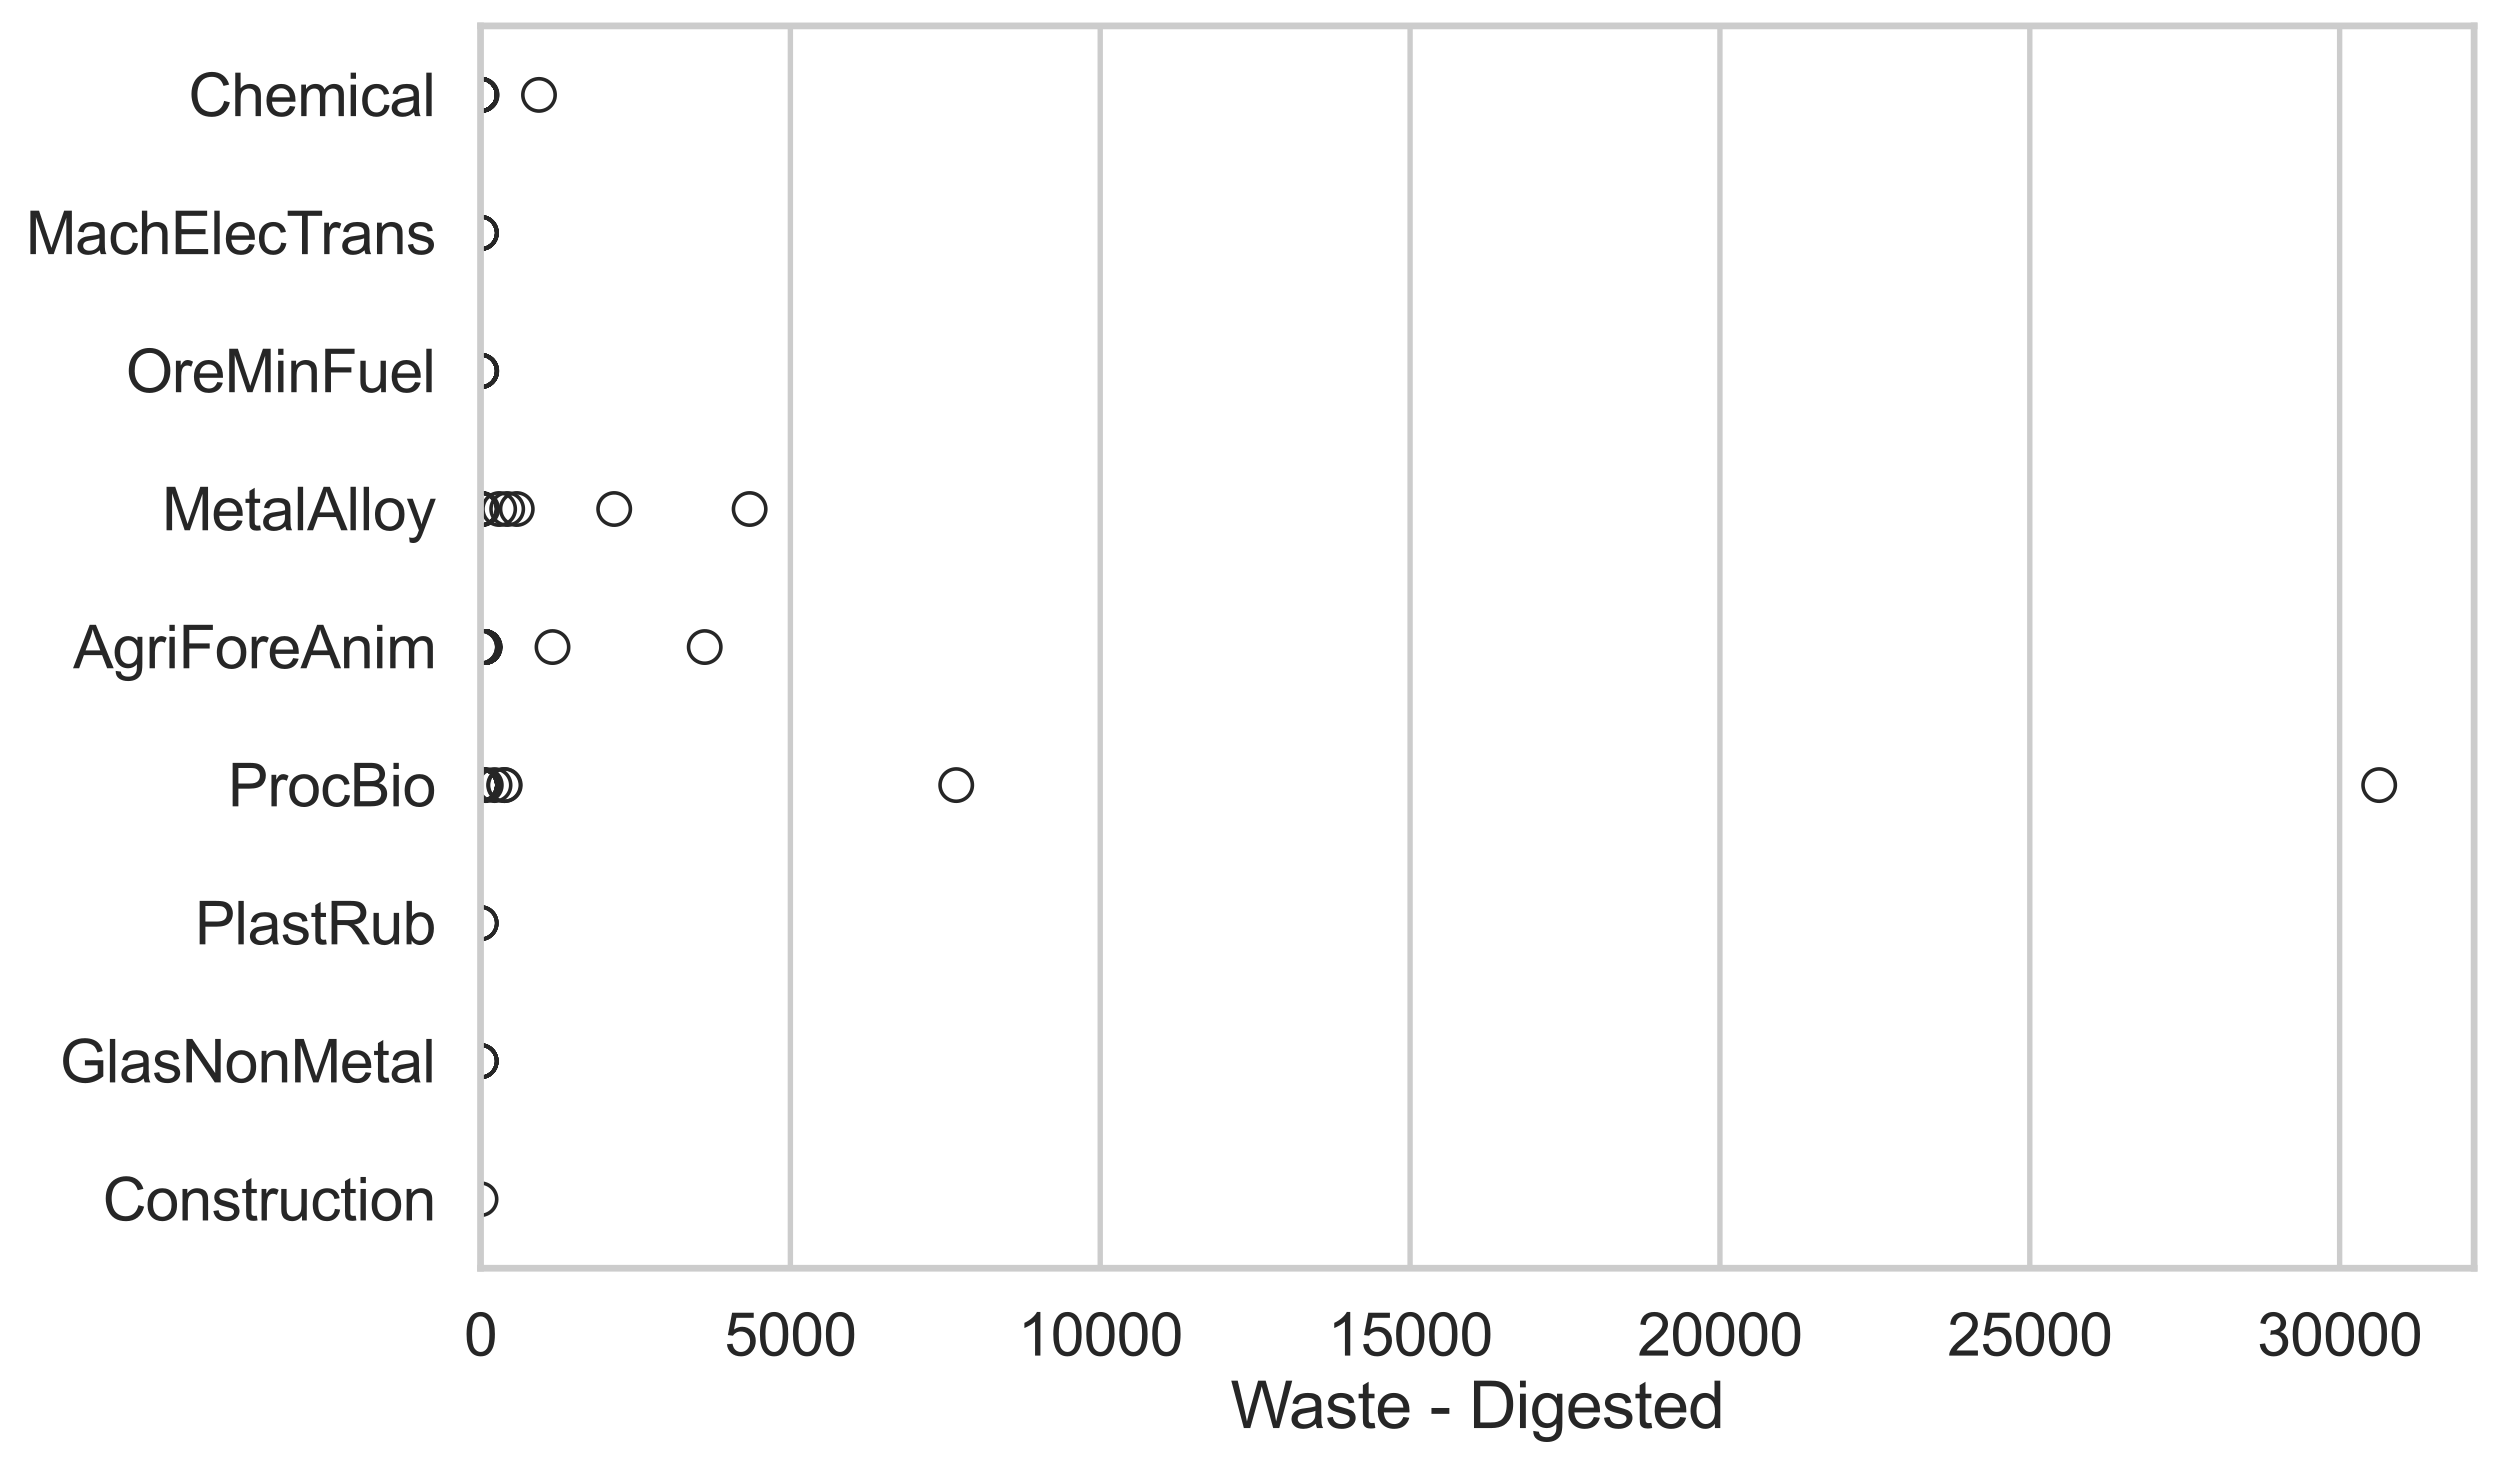 <?xml version="1.0" encoding="utf-8" standalone="no"?>
<!DOCTYPE svg PUBLIC "-//W3C//DTD SVG 1.1//EN"
  "http://www.w3.org/Graphics/SVG/1.1/DTD/svg11.dtd">
<svg xmlns:xlink="http://www.w3.org/1999/xlink" width="695.577pt" height="408.322pt" viewBox="0 0 695.577 408.322" xmlns="http://www.w3.org/2000/svg" version="1.1">
 <defs>
  <style type="text/css">*{stroke-linejoin: round; stroke-linecap: butt}</style>
 </defs>
 <g id="figure_1">
  <g id="patch_1">
   <path d="M 0 408.322 
L 695.577 408.322 
L 695.577 0 
L 0 0 
z
" style="fill: #ffffff"/>
  </g>
  <g id="axes_1">
   <g id="patch_2">
    <path d="M 133.697 352.86 
L 688.377 352.86 
L 688.377 7.2 
L 133.697 7.2 
z
" style="fill: #ffffff"/>
   </g>
   <g id="matplotlib.axis_1">
    <g id="xtick_1">
     <g id="line2d_1">
      <path d="M 133.697 352.86 
L 133.697 7.2 
" clip-path="url(#p6cca21d5cf)" style="fill: none; stroke: #cccccc; stroke-width: 1.5; stroke-linecap: round"/>
     </g>
     <g id="text_1">
      <!-- 0 -->
      <g style="fill: #262626" transform="translate(129.109 377.17) scale(0.165 -0.165)">
       <defs>
        <path id="ArialMT-30" d="M 266 2259 
Q 266 3072 433 3567 
Q 600 4063 929 4331 
Q 1259 4600 1759 4600 
Q 2128 4600 2406 4451 
Q 2684 4303 2865 4023 
Q 3047 3744 3150 3342 
Q 3253 2941 3253 2259 
Q 3253 1453 3087 958 
Q 2922 463 2592 192 
Q 2263 -78 1759 -78 
Q 1097 -78 719 397 
Q 266 969 266 2259 
z
M 844 2259 
Q 844 1131 1108 757 
Q 1372 384 1759 384 
Q 2147 384 2411 759 
Q 2675 1134 2675 2259 
Q 2675 3391 2411 3762 
Q 2147 4134 1753 4134 
Q 1366 4134 1134 3806 
Q 844 3388 844 2259 
z
" transform="scale(0.016)"/>
       </defs>
       <use xlink:href="#ArialMT-30"/>
      </g>
     </g>
    </g>
    <g id="xtick_2">
     <g id="line2d_2">
      <path d="M 219.908 352.86 
L 219.908 7.2 
" clip-path="url(#p6cca21d5cf)" style="fill: none; stroke: #cccccc; stroke-width: 1.5; stroke-linecap: round"/>
     </g>
     <g id="text_2">
      <!-- 5000 -->
      <g style="fill: #262626" transform="translate(201.556 377.17) scale(0.165 -0.165)">
       <defs>
        <path id="ArialMT-35" d="M 266 1200 
L 856 1250 
Q 922 819 1161 601 
Q 1400 384 1738 384 
Q 2144 384 2425 690 
Q 2706 997 2706 1503 
Q 2706 1984 2436 2262 
Q 2166 2541 1728 2541 
Q 1456 2541 1237 2417 
Q 1019 2294 894 2097 
L 366 2166 
L 809 4519 
L 3088 4519 
L 3088 3981 
L 1259 3981 
L 1013 2750 
Q 1425 3038 1878 3038 
Q 2478 3038 2890 2622 
Q 3303 2206 3303 1553 
Q 3303 931 2941 478 
Q 2500 -78 1738 -78 
Q 1113 -78 717 272 
Q 322 622 266 1200 
z
" transform="scale(0.016)"/>
       </defs>
       <use xlink:href="#ArialMT-35"/>
       <use xlink:href="#ArialMT-30" transform="translate(55.615 0)"/>
       <use xlink:href="#ArialMT-30" transform="translate(111.23 0)"/>
       <use xlink:href="#ArialMT-30" transform="translate(166.846 0)"/>
      </g>
     </g>
    </g>
    <g id="xtick_3">
     <g id="line2d_3">
      <path d="M 306.118 352.86 
L 306.118 7.2 
" clip-path="url(#p6cca21d5cf)" style="fill: none; stroke: #cccccc; stroke-width: 1.5; stroke-linecap: round"/>
     </g>
     <g id="text_3">
      <!-- 10000 -->
      <g style="fill: #262626" transform="translate(283.179 377.17) scale(0.165 -0.165)">
       <defs>
        <path id="ArialMT-31" d="M 2384 0 
L 1822 0 
L 1822 3584 
Q 1619 3391 1289 3197 
Q 959 3003 697 2906 
L 697 3450 
Q 1169 3672 1522 3987 
Q 1875 4303 2022 4600 
L 2384 4600 
L 2384 0 
z
" transform="scale(0.016)"/>
       </defs>
       <use xlink:href="#ArialMT-31"/>
       <use xlink:href="#ArialMT-30" transform="translate(55.615 0)"/>
       <use xlink:href="#ArialMT-30" transform="translate(111.23 0)"/>
       <use xlink:href="#ArialMT-30" transform="translate(166.846 0)"/>
       <use xlink:href="#ArialMT-30" transform="translate(222.461 0)"/>
      </g>
     </g>
    </g>
    <g id="xtick_4">
     <g id="line2d_4">
      <path d="M 392.329 352.86 
L 392.329 7.2 
" clip-path="url(#p6cca21d5cf)" style="fill: none; stroke: #cccccc; stroke-width: 1.5; stroke-linecap: round"/>
     </g>
     <g id="text_4">
      <!-- 15000 -->
      <g style="fill: #262626" transform="translate(369.39 377.17) scale(0.165 -0.165)">
       <use xlink:href="#ArialMT-31"/>
       <use xlink:href="#ArialMT-35" transform="translate(55.615 0)"/>
       <use xlink:href="#ArialMT-30" transform="translate(111.23 0)"/>
       <use xlink:href="#ArialMT-30" transform="translate(166.846 0)"/>
       <use xlink:href="#ArialMT-30" transform="translate(222.461 0)"/>
      </g>
     </g>
    </g>
    <g id="xtick_5">
     <g id="line2d_5">
      <path d="M 478.539 352.86 
L 478.539 7.2 
" clip-path="url(#p6cca21d5cf)" style="fill: none; stroke: #cccccc; stroke-width: 1.5; stroke-linecap: round"/>
     </g>
     <g id="text_5">
      <!-- 20000 -->
      <g style="fill: #262626" transform="translate(455.6 377.17) scale(0.165 -0.165)">
       <defs>
        <path id="ArialMT-32" d="M 3222 541 
L 3222 0 
L 194 0 
Q 188 203 259 391 
Q 375 700 629 1000 
Q 884 1300 1366 1694 
Q 2113 2306 2375 2664 
Q 2638 3022 2638 3341 
Q 2638 3675 2398 3904 
Q 2159 4134 1775 4134 
Q 1369 4134 1125 3890 
Q 881 3647 878 3216 
L 300 3275 
Q 359 3922 746 4261 
Q 1134 4600 1788 4600 
Q 2447 4600 2831 4234 
Q 3216 3869 3216 3328 
Q 3216 3053 3103 2787 
Q 2991 2522 2730 2228 
Q 2469 1934 1863 1422 
Q 1356 997 1212 845 
Q 1069 694 975 541 
L 3222 541 
z
" transform="scale(0.016)"/>
       </defs>
       <use xlink:href="#ArialMT-32"/>
       <use xlink:href="#ArialMT-30" transform="translate(55.615 0)"/>
       <use xlink:href="#ArialMT-30" transform="translate(111.23 0)"/>
       <use xlink:href="#ArialMT-30" transform="translate(166.846 0)"/>
       <use xlink:href="#ArialMT-30" transform="translate(222.461 0)"/>
      </g>
     </g>
    </g>
    <g id="xtick_6">
     <g id="line2d_6">
      <path d="M 564.75 352.86 
L 564.75 7.2 
" clip-path="url(#p6cca21d5cf)" style="fill: none; stroke: #cccccc; stroke-width: 1.5; stroke-linecap: round"/>
     </g>
     <g id="text_6">
      <!-- 25000 -->
      <g style="fill: #262626" transform="translate(541.811 377.17) scale(0.165 -0.165)">
       <use xlink:href="#ArialMT-32"/>
       <use xlink:href="#ArialMT-35" transform="translate(55.615 0)"/>
       <use xlink:href="#ArialMT-30" transform="translate(111.23 0)"/>
       <use xlink:href="#ArialMT-30" transform="translate(166.846 0)"/>
       <use xlink:href="#ArialMT-30" transform="translate(222.461 0)"/>
      </g>
     </g>
    </g>
    <g id="xtick_7">
     <g id="line2d_7">
      <path d="M 650.961 352.86 
L 650.961 7.2 
" clip-path="url(#p6cca21d5cf)" style="fill: none; stroke: #cccccc; stroke-width: 1.5; stroke-linecap: round"/>
     </g>
     <g id="text_7">
      <!-- 30000 -->
      <g style="fill: #262626" transform="translate(628.022 377.17) scale(0.165 -0.165)">
       <defs>
        <path id="ArialMT-33" d="M 269 1209 
L 831 1284 
Q 928 806 1161 595 
Q 1394 384 1728 384 
Q 2125 384 2398 659 
Q 2672 934 2672 1341 
Q 2672 1728 2419 1979 
Q 2166 2231 1775 2231 
Q 1616 2231 1378 2169 
L 1441 2663 
Q 1497 2656 1531 2656 
Q 1891 2656 2178 2843 
Q 2466 3031 2466 3422 
Q 2466 3731 2256 3934 
Q 2047 4138 1716 4138 
Q 1388 4138 1169 3931 
Q 950 3725 888 3313 
L 325 3413 
Q 428 3978 793 4289 
Q 1159 4600 1703 4600 
Q 2078 4600 2393 4439 
Q 2709 4278 2876 4000 
Q 3044 3722 3044 3409 
Q 3044 3113 2884 2869 
Q 2725 2625 2413 2481 
Q 2819 2388 3044 2092 
Q 3269 1797 3269 1353 
Q 3269 753 2831 336 
Q 2394 -81 1725 -81 
Q 1122 -81 723 278 
Q 325 638 269 1209 
z
" transform="scale(0.016)"/>
       </defs>
       <use xlink:href="#ArialMT-33"/>
       <use xlink:href="#ArialMT-30" transform="translate(55.615 0)"/>
       <use xlink:href="#ArialMT-30" transform="translate(111.23 0)"/>
       <use xlink:href="#ArialMT-30" transform="translate(166.846 0)"/>
       <use xlink:href="#ArialMT-30" transform="translate(222.461 0)"/>
      </g>
     </g>
    </g>
    <g id="text_8">
     <!-- Waste - Digested -->
     <g style="fill: #262626" transform="translate(342.353 397.334) scale(0.18 -0.18)">
      <defs>
       <path id="ArialMT-57" d="M 1294 0 
L 78 4581 
L 700 4581 
L 1397 1578 
Q 1509 1106 1591 641 
Q 1766 1375 1797 1488 
L 2669 4581 
L 3400 4581 
L 4056 2263 
Q 4303 1400 4413 641 
Q 4500 1075 4641 1638 
L 5359 4581 
L 5969 4581 
L 4713 0 
L 4128 0 
L 3163 3491 
Q 3041 3928 3019 4028 
Q 2947 3713 2884 3491 
L 1913 0 
L 1294 0 
z
" transform="scale(0.016)"/>
       <path id="ArialMT-61" d="M 2588 409 
Q 2275 144 1986 34 
Q 1697 -75 1366 -75 
Q 819 -75 525 192 
Q 231 459 231 875 
Q 231 1119 342 1320 
Q 453 1522 633 1644 
Q 813 1766 1038 1828 
Q 1203 1872 1538 1913 
Q 2219 1994 2541 2106 
Q 2544 2222 2544 2253 
Q 2544 2597 2384 2738 
Q 2169 2928 1744 2928 
Q 1347 2928 1158 2789 
Q 969 2650 878 2297 
L 328 2372 
Q 403 2725 575 2942 
Q 747 3159 1072 3276 
Q 1397 3394 1825 3394 
Q 2250 3394 2515 3294 
Q 2781 3194 2906 3042 
Q 3031 2891 3081 2659 
Q 3109 2516 3109 2141 
L 3109 1391 
Q 3109 606 3145 398 
Q 3181 191 3288 0 
L 2700 0 
Q 2613 175 2588 409 
z
M 2541 1666 
Q 2234 1541 1622 1453 
Q 1275 1403 1131 1340 
Q 988 1278 909 1158 
Q 831 1038 831 891 
Q 831 666 1001 516 
Q 1172 366 1500 366 
Q 1825 366 2078 508 
Q 2331 650 2450 897 
Q 2541 1088 2541 1459 
L 2541 1666 
z
" transform="scale(0.016)"/>
       <path id="ArialMT-73" d="M 197 991 
L 753 1078 
Q 800 744 1014 566 
Q 1228 388 1613 388 
Q 2000 388 2187 545 
Q 2375 703 2375 916 
Q 2375 1106 2209 1216 
Q 2094 1291 1634 1406 
Q 1016 1563 777 1677 
Q 538 1791 414 1992 
Q 291 2194 291 2438 
Q 291 2659 392 2848 
Q 494 3038 669 3163 
Q 800 3259 1026 3326 
Q 1253 3394 1513 3394 
Q 1903 3394 2198 3281 
Q 2494 3169 2634 2976 
Q 2775 2784 2828 2463 
L 2278 2388 
Q 2241 2644 2061 2787 
Q 1881 2931 1553 2931 
Q 1166 2931 1000 2803 
Q 834 2675 834 2503 
Q 834 2394 903 2306 
Q 972 2216 1119 2156 
Q 1203 2125 1616 2013 
Q 2213 1853 2448 1751 
Q 2684 1650 2818 1456 
Q 2953 1263 2953 975 
Q 2953 694 2789 445 
Q 2625 197 2315 61 
Q 2006 -75 1616 -75 
Q 969 -75 630 194 
Q 291 463 197 991 
z
" transform="scale(0.016)"/>
       <path id="ArialMT-74" d="M 1650 503 
L 1731 6 
Q 1494 -44 1306 -44 
Q 1000 -44 831 53 
Q 663 150 594 308 
Q 525 466 525 972 
L 525 2881 
L 113 2881 
L 113 3319 
L 525 3319 
L 525 4141 
L 1084 4478 
L 1084 3319 
L 1650 3319 
L 1650 2881 
L 1084 2881 
L 1084 941 
Q 1084 700 1114 631 
Q 1144 563 1211 522 
Q 1278 481 1403 481 
Q 1497 481 1650 503 
z
" transform="scale(0.016)"/>
       <path id="ArialMT-65" d="M 2694 1069 
L 3275 997 
Q 3138 488 2766 206 
Q 2394 -75 1816 -75 
Q 1088 -75 661 373 
Q 234 822 234 1631 
Q 234 2469 665 2931 
Q 1097 3394 1784 3394 
Q 2450 3394 2872 2941 
Q 3294 2488 3294 1666 
Q 3294 1616 3291 1516 
L 816 1516 
Q 847 969 1125 678 
Q 1403 388 1819 388 
Q 2128 388 2347 550 
Q 2566 713 2694 1069 
z
M 847 1978 
L 2700 1978 
Q 2663 2397 2488 2606 
Q 2219 2931 1791 2931 
Q 1403 2931 1139 2672 
Q 875 2413 847 1978 
z
" transform="scale(0.016)"/>
       <path id="ArialMT-20" transform="scale(0.016)"/>
       <path id="ArialMT-2d" d="M 203 1375 
L 203 1941 
L 1931 1941 
L 1931 1375 
L 203 1375 
z
" transform="scale(0.016)"/>
       <path id="ArialMT-44" d="M 494 0 
L 494 4581 
L 2072 4581 
Q 2606 4581 2888 4516 
Q 3281 4425 3559 4188 
Q 3922 3881 4101 3404 
Q 4281 2928 4281 2316 
Q 4281 1794 4159 1391 
Q 4038 988 3847 723 
Q 3656 459 3429 307 
Q 3203 156 2883 78 
Q 2563 0 2147 0 
L 494 0 
z
M 1100 541 
L 2078 541 
Q 2531 541 2789 625 
Q 3047 709 3200 863 
Q 3416 1078 3536 1442 
Q 3656 1806 3656 2325 
Q 3656 3044 3420 3430 
Q 3184 3816 2847 3947 
Q 2603 4041 2063 4041 
L 1100 4041 
L 1100 541 
z
" transform="scale(0.016)"/>
       <path id="ArialMT-69" d="M 425 3934 
L 425 4581 
L 988 4581 
L 988 3934 
L 425 3934 
z
M 425 0 
L 425 3319 
L 988 3319 
L 988 0 
L 425 0 
z
" transform="scale(0.016)"/>
       <path id="ArialMT-67" d="M 319 -275 
L 866 -356 
Q 900 -609 1056 -725 
Q 1266 -881 1628 -881 
Q 2019 -881 2231 -725 
Q 2444 -569 2519 -288 
Q 2563 -116 2559 434 
Q 2191 0 1641 0 
Q 956 0 581 494 
Q 206 988 206 1678 
Q 206 2153 378 2554 
Q 550 2956 876 3175 
Q 1203 3394 1644 3394 
Q 2231 3394 2613 2919 
L 2613 3319 
L 3131 3319 
L 3131 450 
Q 3131 -325 2973 -648 
Q 2816 -972 2473 -1159 
Q 2131 -1347 1631 -1347 
Q 1038 -1347 672 -1080 
Q 306 -813 319 -275 
z
M 784 1719 
Q 784 1066 1043 766 
Q 1303 466 1694 466 
Q 2081 466 2343 764 
Q 2606 1063 2606 1700 
Q 2606 2309 2336 2618 
Q 2066 2928 1684 2928 
Q 1309 2928 1046 2623 
Q 784 2319 784 1719 
z
" transform="scale(0.016)"/>
       <path id="ArialMT-64" d="M 2575 0 
L 2575 419 
Q 2259 -75 1647 -75 
Q 1250 -75 917 144 
Q 584 363 401 755 
Q 219 1147 219 1656 
Q 219 2153 384 2558 
Q 550 2963 881 3178 
Q 1213 3394 1622 3394 
Q 1922 3394 2156 3267 
Q 2391 3141 2538 2938 
L 2538 4581 
L 3097 4581 
L 3097 0 
L 2575 0 
z
M 797 1656 
Q 797 1019 1065 703 
Q 1334 388 1700 388 
Q 2069 388 2326 689 
Q 2584 991 2584 1609 
Q 2584 2291 2321 2609 
Q 2059 2928 1675 2928 
Q 1300 2928 1048 2622 
Q 797 2316 797 1656 
z
" transform="scale(0.016)"/>
      </defs>
      <use xlink:href="#ArialMT-57"/>
      <use xlink:href="#ArialMT-61" transform="translate(90.635 0)"/>
      <use xlink:href="#ArialMT-73" transform="translate(146.25 0)"/>
      <use xlink:href="#ArialMT-74" transform="translate(196.25 0)"/>
      <use xlink:href="#ArialMT-65" transform="translate(224.033 0)"/>
      <use xlink:href="#ArialMT-20" transform="translate(279.648 0)"/>
      <use xlink:href="#ArialMT-2d" transform="translate(307.432 0)"/>
      <use xlink:href="#ArialMT-20" transform="translate(340.732 0)"/>
      <use xlink:href="#ArialMT-44" transform="translate(368.516 0)"/>
      <use xlink:href="#ArialMT-69" transform="translate(440.732 0)"/>
      <use xlink:href="#ArialMT-67" transform="translate(462.949 0)"/>
      <use xlink:href="#ArialMT-65" transform="translate(518.564 0)"/>
      <use xlink:href="#ArialMT-73" transform="translate(574.18 0)"/>
      <use xlink:href="#ArialMT-74" transform="translate(624.18 0)"/>
      <use xlink:href="#ArialMT-65" transform="translate(651.963 0)"/>
      <use xlink:href="#ArialMT-64" transform="translate(707.578 0)"/>
     </g>
    </g>
   </g>
   <g id="matplotlib.axis_2">
    <g id="ytick_1">
     <g id="text_9">
      <!-- Chemical -->
      <g style="fill: #262626" transform="translate(52.428 32.309) scale(0.165 -0.165)">
       <defs>
        <path id="ArialMT-43" d="M 3763 1606 
L 4369 1453 
Q 4178 706 3683 314 
Q 3188 -78 2472 -78 
Q 1731 -78 1267 223 
Q 803 525 561 1097 
Q 319 1669 319 2325 
Q 319 3041 592 3573 
Q 866 4106 1370 4382 
Q 1875 4659 2481 4659 
Q 3169 4659 3637 4309 
Q 4106 3959 4291 3325 
L 3694 3184 
Q 3534 3684 3231 3912 
Q 2928 4141 2469 4141 
Q 1941 4141 1586 3887 
Q 1231 3634 1087 3207 
Q 944 2781 944 2328 
Q 944 1744 1114 1308 
Q 1284 872 1643 656 
Q 2003 441 2422 441 
Q 2931 441 3284 734 
Q 3638 1028 3763 1606 
z
" transform="scale(0.016)"/>
        <path id="ArialMT-68" d="M 422 0 
L 422 4581 
L 984 4581 
L 984 2938 
Q 1378 3394 1978 3394 
Q 2347 3394 2619 3248 
Q 2891 3103 3008 2847 
Q 3125 2591 3125 2103 
L 3125 0 
L 2563 0 
L 2563 2103 
Q 2563 2525 2380 2717 
Q 2197 2909 1863 2909 
Q 1613 2909 1392 2779 
Q 1172 2650 1078 2428 
Q 984 2206 984 1816 
L 984 0 
L 422 0 
z
" transform="scale(0.016)"/>
        <path id="ArialMT-6d" d="M 422 0 
L 422 3319 
L 925 3319 
L 925 2853 
Q 1081 3097 1340 3245 
Q 1600 3394 1931 3394 
Q 2300 3394 2536 3241 
Q 2772 3088 2869 2813 
Q 3263 3394 3894 3394 
Q 4388 3394 4653 3120 
Q 4919 2847 4919 2278 
L 4919 0 
L 4359 0 
L 4359 2091 
Q 4359 2428 4304 2576 
Q 4250 2725 4106 2815 
Q 3963 2906 3769 2906 
Q 3419 2906 3187 2673 
Q 2956 2441 2956 1928 
L 2956 0 
L 2394 0 
L 2394 2156 
Q 2394 2531 2256 2718 
Q 2119 2906 1806 2906 
Q 1569 2906 1367 2781 
Q 1166 2656 1075 2415 
Q 984 2175 984 1722 
L 984 0 
L 422 0 
z
" transform="scale(0.016)"/>
        <path id="ArialMT-63" d="M 2588 1216 
L 3141 1144 
Q 3050 572 2676 248 
Q 2303 -75 1759 -75 
Q 1078 -75 664 370 
Q 250 816 250 1647 
Q 250 2184 428 2587 
Q 606 2991 970 3192 
Q 1334 3394 1763 3394 
Q 2303 3394 2647 3120 
Q 2991 2847 3088 2344 
L 2541 2259 
Q 2463 2594 2264 2762 
Q 2066 2931 1784 2931 
Q 1359 2931 1093 2626 
Q 828 2322 828 1663 
Q 828 994 1084 691 
Q 1341 388 1753 388 
Q 2084 388 2306 591 
Q 2528 794 2588 1216 
z
" transform="scale(0.016)"/>
        <path id="ArialMT-6c" d="M 409 0 
L 409 4581 
L 972 4581 
L 972 0 
L 409 0 
z
" transform="scale(0.016)"/>
       </defs>
       <use xlink:href="#ArialMT-43"/>
       <use xlink:href="#ArialMT-68" transform="translate(72.217 0)"/>
       <use xlink:href="#ArialMT-65" transform="translate(127.832 0)"/>
       <use xlink:href="#ArialMT-6d" transform="translate(183.447 0)"/>
       <use xlink:href="#ArialMT-69" transform="translate(266.748 0)"/>
       <use xlink:href="#ArialMT-63" transform="translate(288.965 0)"/>
       <use xlink:href="#ArialMT-61" transform="translate(338.965 0)"/>
       <use xlink:href="#ArialMT-6c" transform="translate(394.58 0)"/>
      </g>
     </g>
    </g>
    <g id="ytick_2">
     <g id="text_10">
      <!-- MachElecTrans -->
      <g style="fill: #262626" transform="translate(7.2 70.715) scale(0.165 -0.165)">
       <defs>
        <path id="ArialMT-4d" d="M 475 0 
L 475 4581 
L 1388 4581 
L 2472 1338 
Q 2622 884 2691 659 
Q 2769 909 2934 1394 
L 4031 4581 
L 4847 4581 
L 4847 0 
L 4263 0 
L 4263 3834 
L 2931 0 
L 2384 0 
L 1059 3900 
L 1059 0 
L 475 0 
z
" transform="scale(0.016)"/>
        <path id="ArialMT-45" d="M 506 0 
L 506 4581 
L 3819 4581 
L 3819 4041 
L 1113 4041 
L 1113 2638 
L 3647 2638 
L 3647 2100 
L 1113 2100 
L 1113 541 
L 3925 541 
L 3925 0 
L 506 0 
z
" transform="scale(0.016)"/>
        <path id="ArialMT-54" d="M 1659 0 
L 1659 4041 
L 150 4041 
L 150 4581 
L 3781 4581 
L 3781 4041 
L 2266 4041 
L 2266 0 
L 1659 0 
z
" transform="scale(0.016)"/>
        <path id="ArialMT-72" d="M 416 0 
L 416 3319 
L 922 3319 
L 922 2816 
Q 1116 3169 1280 3281 
Q 1444 3394 1641 3394 
Q 1925 3394 2219 3213 
L 2025 2691 
Q 1819 2813 1613 2813 
Q 1428 2813 1281 2702 
Q 1134 2591 1072 2394 
Q 978 2094 978 1738 
L 978 0 
L 416 0 
z
" transform="scale(0.016)"/>
        <path id="ArialMT-6e" d="M 422 0 
L 422 3319 
L 928 3319 
L 928 2847 
Q 1294 3394 1984 3394 
Q 2284 3394 2536 3286 
Q 2788 3178 2913 3003 
Q 3038 2828 3088 2588 
Q 3119 2431 3119 2041 
L 3119 0 
L 2556 0 
L 2556 2019 
Q 2556 2363 2490 2533 
Q 2425 2703 2258 2804 
Q 2091 2906 1866 2906 
Q 1506 2906 1245 2678 
Q 984 2450 984 1813 
L 984 0 
L 422 0 
z
" transform="scale(0.016)"/>
       </defs>
       <use xlink:href="#ArialMT-4d"/>
       <use xlink:href="#ArialMT-61" transform="translate(83.301 0)"/>
       <use xlink:href="#ArialMT-63" transform="translate(138.916 0)"/>
       <use xlink:href="#ArialMT-68" transform="translate(188.916 0)"/>
       <use xlink:href="#ArialMT-45" transform="translate(244.531 0)"/>
       <use xlink:href="#ArialMT-6c" transform="translate(311.23 0)"/>
       <use xlink:href="#ArialMT-65" transform="translate(333.447 0)"/>
       <use xlink:href="#ArialMT-63" transform="translate(389.062 0)"/>
       <use xlink:href="#ArialMT-54" transform="translate(439.062 0)"/>
       <use xlink:href="#ArialMT-72" transform="translate(496.396 0)"/>
       <use xlink:href="#ArialMT-61" transform="translate(529.697 0)"/>
       <use xlink:href="#ArialMT-6e" transform="translate(585.312 0)"/>
       <use xlink:href="#ArialMT-73" transform="translate(640.928 0)"/>
      </g>
     </g>
    </g>
    <g id="ytick_3">
     <g id="text_11">
      <!-- OreMinFuel -->
      <g style="fill: #262626" transform="translate(35.013 109.122) scale(0.165 -0.165)">
       <defs>
        <path id="ArialMT-4f" d="M 309 2231 
Q 309 3372 921 4017 
Q 1534 4663 2503 4663 
Q 3138 4663 3647 4359 
Q 4156 4056 4423 3514 
Q 4691 2972 4691 2284 
Q 4691 1588 4409 1038 
Q 4128 488 3612 205 
Q 3097 -78 2500 -78 
Q 1853 -78 1343 234 
Q 834 547 571 1087 
Q 309 1628 309 2231 
z
M 934 2222 
Q 934 1394 1379 917 
Q 1825 441 2497 441 
Q 3181 441 3623 922 
Q 4066 1403 4066 2288 
Q 4066 2847 3877 3264 
Q 3688 3681 3323 3911 
Q 2959 4141 2506 4141 
Q 1863 4141 1398 3698 
Q 934 3256 934 2222 
z
" transform="scale(0.016)"/>
        <path id="ArialMT-46" d="M 525 0 
L 525 4581 
L 3616 4581 
L 3616 4041 
L 1131 4041 
L 1131 2622 
L 3281 2622 
L 3281 2081 
L 1131 2081 
L 1131 0 
L 525 0 
z
" transform="scale(0.016)"/>
        <path id="ArialMT-75" d="M 2597 0 
L 2597 488 
Q 2209 -75 1544 -75 
Q 1250 -75 995 37 
Q 741 150 617 320 
Q 494 491 444 738 
Q 409 903 409 1263 
L 409 3319 
L 972 3319 
L 972 1478 
Q 972 1038 1006 884 
Q 1059 663 1231 536 
Q 1403 409 1656 409 
Q 1909 409 2131 539 
Q 2353 669 2445 892 
Q 2538 1116 2538 1541 
L 2538 3319 
L 3100 3319 
L 3100 0 
L 2597 0 
z
" transform="scale(0.016)"/>
       </defs>
       <use xlink:href="#ArialMT-4f"/>
       <use xlink:href="#ArialMT-72" transform="translate(77.783 0)"/>
       <use xlink:href="#ArialMT-65" transform="translate(111.084 0)"/>
       <use xlink:href="#ArialMT-4d" transform="translate(166.699 0)"/>
       <use xlink:href="#ArialMT-69" transform="translate(250 0)"/>
       <use xlink:href="#ArialMT-6e" transform="translate(272.217 0)"/>
       <use xlink:href="#ArialMT-46" transform="translate(327.832 0)"/>
       <use xlink:href="#ArialMT-75" transform="translate(388.916 0)"/>
       <use xlink:href="#ArialMT-65" transform="translate(444.531 0)"/>
       <use xlink:href="#ArialMT-6c" transform="translate(500.146 0)"/>
      </g>
     </g>
    </g>
    <g id="ytick_4">
     <g id="text_12">
      <!-- MetalAlloy -->
      <g style="fill: #262626" transform="translate(45.088 147.529) scale(0.165 -0.165)">
       <defs>
        <path id="ArialMT-41" d="M -9 0 
L 1750 4581 
L 2403 4581 
L 4278 0 
L 3588 0 
L 3053 1388 
L 1138 1388 
L 634 0 
L -9 0 
z
M 1313 1881 
L 2866 1881 
L 2388 3150 
Q 2169 3728 2063 4100 
Q 1975 3659 1816 3225 
L 1313 1881 
z
" transform="scale(0.016)"/>
        <path id="ArialMT-6f" d="M 213 1659 
Q 213 2581 725 3025 
Q 1153 3394 1769 3394 
Q 2453 3394 2887 2945 
Q 3322 2497 3322 1706 
Q 3322 1066 3130 698 
Q 2938 331 2570 128 
Q 2203 -75 1769 -75 
Q 1072 -75 642 372 
Q 213 819 213 1659 
z
M 791 1659 
Q 791 1022 1069 705 
Q 1347 388 1769 388 
Q 2188 388 2466 706 
Q 2744 1025 2744 1678 
Q 2744 2294 2464 2611 
Q 2184 2928 1769 2928 
Q 1347 2928 1069 2612 
Q 791 2297 791 1659 
z
" transform="scale(0.016)"/>
        <path id="ArialMT-79" d="M 397 -1278 
L 334 -750 
Q 519 -800 656 -800 
Q 844 -800 956 -737 
Q 1069 -675 1141 -563 
Q 1194 -478 1313 -144 
Q 1328 -97 1363 -6 
L 103 3319 
L 709 3319 
L 1400 1397 
Q 1534 1031 1641 628 
Q 1738 1016 1872 1384 
L 2581 3319 
L 3144 3319 
L 1881 -56 
Q 1678 -603 1566 -809 
Q 1416 -1088 1222 -1217 
Q 1028 -1347 759 -1347 
Q 597 -1347 397 -1278 
z
" transform="scale(0.016)"/>
       </defs>
       <use xlink:href="#ArialMT-4d"/>
       <use xlink:href="#ArialMT-65" transform="translate(83.301 0)"/>
       <use xlink:href="#ArialMT-74" transform="translate(138.916 0)"/>
       <use xlink:href="#ArialMT-61" transform="translate(166.699 0)"/>
       <use xlink:href="#ArialMT-6c" transform="translate(222.314 0)"/>
       <use xlink:href="#ArialMT-41" transform="translate(244.531 0)"/>
       <use xlink:href="#ArialMT-6c" transform="translate(311.23 0)"/>
       <use xlink:href="#ArialMT-6c" transform="translate(333.447 0)"/>
       <use xlink:href="#ArialMT-6f" transform="translate(355.664 0)"/>
       <use xlink:href="#ArialMT-79" transform="translate(411.279 0)"/>
      </g>
     </g>
    </g>
    <g id="ytick_5">
     <g id="text_13">
      <!-- AgriForeAnim -->
      <g style="fill: #262626" transform="translate(20.341 185.935) scale(0.165 -0.165)">
       <use xlink:href="#ArialMT-41"/>
       <use xlink:href="#ArialMT-67" transform="translate(66.699 0)"/>
       <use xlink:href="#ArialMT-72" transform="translate(122.314 0)"/>
       <use xlink:href="#ArialMT-69" transform="translate(155.615 0)"/>
       <use xlink:href="#ArialMT-46" transform="translate(177.832 0)"/>
       <use xlink:href="#ArialMT-6f" transform="translate(238.916 0)"/>
       <use xlink:href="#ArialMT-72" transform="translate(294.531 0)"/>
       <use xlink:href="#ArialMT-65" transform="translate(327.832 0)"/>
       <use xlink:href="#ArialMT-41" transform="translate(383.447 0)"/>
       <use xlink:href="#ArialMT-6e" transform="translate(450.146 0)"/>
       <use xlink:href="#ArialMT-69" transform="translate(505.762 0)"/>
       <use xlink:href="#ArialMT-6d" transform="translate(527.979 0)"/>
      </g>
     </g>
    </g>
    <g id="ytick_6">
     <g id="text_14">
      <!-- ProcBio -->
      <g style="fill: #262626" transform="translate(63.424 224.342) scale(0.165 -0.165)">
       <defs>
        <path id="ArialMT-50" d="M 494 0 
L 494 4581 
L 2222 4581 
Q 2678 4581 2919 4538 
Q 3256 4481 3484 4323 
Q 3713 4166 3852 3881 
Q 3991 3597 3991 3256 
Q 3991 2672 3619 2267 
Q 3247 1863 2275 1863 
L 1100 1863 
L 1100 0 
L 494 0 
z
M 1100 2403 
L 2284 2403 
Q 2872 2403 3119 2622 
Q 3366 2841 3366 3238 
Q 3366 3525 3220 3729 
Q 3075 3934 2838 4000 
Q 2684 4041 2272 4041 
L 1100 4041 
L 1100 2403 
z
" transform="scale(0.016)"/>
        <path id="ArialMT-42" d="M 469 0 
L 469 4581 
L 2188 4581 
Q 2713 4581 3030 4442 
Q 3347 4303 3526 4014 
Q 3706 3725 3706 3409 
Q 3706 3116 3547 2856 
Q 3388 2597 3066 2438 
Q 3481 2316 3704 2022 
Q 3928 1728 3928 1328 
Q 3928 1006 3792 729 
Q 3656 453 3456 303 
Q 3256 153 2954 76 
Q 2653 0 2216 0 
L 469 0 
z
M 1075 2656 
L 2066 2656 
Q 2469 2656 2644 2709 
Q 2875 2778 2992 2937 
Q 3109 3097 3109 3338 
Q 3109 3566 3000 3739 
Q 2891 3913 2687 3977 
Q 2484 4041 1991 4041 
L 1075 4041 
L 1075 2656 
z
M 1075 541 
L 2216 541 
Q 2509 541 2628 563 
Q 2838 600 2978 687 
Q 3119 775 3209 942 
Q 3300 1109 3300 1328 
Q 3300 1584 3169 1773 
Q 3038 1963 2805 2039 
Q 2572 2116 2134 2116 
L 1075 2116 
L 1075 541 
z
" transform="scale(0.016)"/>
       </defs>
       <use xlink:href="#ArialMT-50"/>
       <use xlink:href="#ArialMT-72" transform="translate(66.699 0)"/>
       <use xlink:href="#ArialMT-6f" transform="translate(100 0)"/>
       <use xlink:href="#ArialMT-63" transform="translate(155.615 0)"/>
       <use xlink:href="#ArialMT-42" transform="translate(205.615 0)"/>
       <use xlink:href="#ArialMT-69" transform="translate(272.314 0)"/>
       <use xlink:href="#ArialMT-6f" transform="translate(294.531 0)"/>
      </g>
     </g>
    </g>
    <g id="ytick_7">
     <g id="text_15">
      <!-- PlastRub -->
      <g style="fill: #262626" transform="translate(54.248 262.749) scale(0.165 -0.165)">
       <defs>
        <path id="ArialMT-52" d="M 503 0 
L 503 4581 
L 2534 4581 
Q 3147 4581 3465 4457 
Q 3784 4334 3975 4021 
Q 4166 3709 4166 3331 
Q 4166 2844 3850 2509 
Q 3534 2175 2875 2084 
Q 3116 1969 3241 1856 
Q 3506 1613 3744 1247 
L 4541 0 
L 3778 0 
L 3172 953 
Q 2906 1366 2734 1584 
Q 2563 1803 2427 1890 
Q 2291 1978 2150 2013 
Q 2047 2034 1813 2034 
L 1109 2034 
L 1109 0 
L 503 0 
z
M 1109 2559 
L 2413 2559 
Q 2828 2559 3062 2645 
Q 3297 2731 3419 2920 
Q 3541 3109 3541 3331 
Q 3541 3656 3305 3865 
Q 3069 4075 2559 4075 
L 1109 4075 
L 1109 2559 
z
" transform="scale(0.016)"/>
        <path id="ArialMT-62" d="M 941 0 
L 419 0 
L 419 4581 
L 981 4581 
L 981 2947 
Q 1338 3394 1891 3394 
Q 2197 3394 2470 3270 
Q 2744 3147 2920 2923 
Q 3097 2700 3197 2384 
Q 3297 2069 3297 1709 
Q 3297 856 2875 390 
Q 2453 -75 1863 -75 
Q 1275 -75 941 416 
L 941 0 
z
M 934 1684 
Q 934 1088 1097 822 
Q 1363 388 1816 388 
Q 2184 388 2453 708 
Q 2722 1028 2722 1663 
Q 2722 2313 2464 2622 
Q 2206 2931 1841 2931 
Q 1472 2931 1203 2611 
Q 934 2291 934 1684 
z
" transform="scale(0.016)"/>
       </defs>
       <use xlink:href="#ArialMT-50"/>
       <use xlink:href="#ArialMT-6c" transform="translate(66.699 0)"/>
       <use xlink:href="#ArialMT-61" transform="translate(88.916 0)"/>
       <use xlink:href="#ArialMT-73" transform="translate(144.531 0)"/>
       <use xlink:href="#ArialMT-74" transform="translate(194.531 0)"/>
       <use xlink:href="#ArialMT-52" transform="translate(222.314 0)"/>
       <use xlink:href="#ArialMT-75" transform="translate(294.531 0)"/>
       <use xlink:href="#ArialMT-62" transform="translate(350.146 0)"/>
      </g>
     </g>
    </g>
    <g id="ytick_8">
     <g id="text_16">
      <!-- GlasNonMetal -->
      <g style="fill: #262626" transform="translate(16.659 301.155) scale(0.165 -0.165)">
       <defs>
        <path id="ArialMT-47" d="M 2638 1797 
L 2638 2334 
L 4578 2338 
L 4578 638 
Q 4131 281 3656 101 
Q 3181 -78 2681 -78 
Q 2006 -78 1454 211 
Q 903 500 622 1047 
Q 341 1594 341 2269 
Q 341 2938 620 3517 
Q 900 4097 1425 4378 
Q 1950 4659 2634 4659 
Q 3131 4659 3532 4498 
Q 3934 4338 4162 4050 
Q 4391 3763 4509 3300 
L 3963 3150 
Q 3859 3500 3706 3700 
Q 3553 3900 3268 4020 
Q 2984 4141 2638 4141 
Q 2222 4141 1919 4014 
Q 1616 3888 1430 3681 
Q 1244 3475 1141 3228 
Q 966 2803 966 2306 
Q 966 1694 1177 1281 
Q 1388 869 1791 669 
Q 2194 469 2647 469 
Q 3041 469 3416 620 
Q 3791 772 3984 944 
L 3984 1797 
L 2638 1797 
z
" transform="scale(0.016)"/>
        <path id="ArialMT-4e" d="M 488 0 
L 488 4581 
L 1109 4581 
L 3516 984 
L 3516 4581 
L 4097 4581 
L 4097 0 
L 3475 0 
L 1069 3600 
L 1069 0 
L 488 0 
z
" transform="scale(0.016)"/>
       </defs>
       <use xlink:href="#ArialMT-47"/>
       <use xlink:href="#ArialMT-6c" transform="translate(77.783 0)"/>
       <use xlink:href="#ArialMT-61" transform="translate(100 0)"/>
       <use xlink:href="#ArialMT-73" transform="translate(155.615 0)"/>
       <use xlink:href="#ArialMT-4e" transform="translate(205.615 0)"/>
       <use xlink:href="#ArialMT-6f" transform="translate(277.832 0)"/>
       <use xlink:href="#ArialMT-6e" transform="translate(333.447 0)"/>
       <use xlink:href="#ArialMT-4d" transform="translate(389.062 0)"/>
       <use xlink:href="#ArialMT-65" transform="translate(472.363 0)"/>
       <use xlink:href="#ArialMT-74" transform="translate(527.979 0)"/>
       <use xlink:href="#ArialMT-61" transform="translate(555.762 0)"/>
       <use xlink:href="#ArialMT-6c" transform="translate(611.377 0)"/>
      </g>
     </g>
    </g>
    <g id="ytick_9">
     <g id="text_17">
      <!-- Construction -->
      <g style="fill: #262626" transform="translate(28.575 339.562) scale(0.165 -0.165)">
       <use xlink:href="#ArialMT-43"/>
       <use xlink:href="#ArialMT-6f" transform="translate(72.217 0)"/>
       <use xlink:href="#ArialMT-6e" transform="translate(127.832 0)"/>
       <use xlink:href="#ArialMT-73" transform="translate(183.447 0)"/>
       <use xlink:href="#ArialMT-74" transform="translate(233.447 0)"/>
       <use xlink:href="#ArialMT-72" transform="translate(261.23 0)"/>
       <use xlink:href="#ArialMT-75" transform="translate(294.531 0)"/>
       <use xlink:href="#ArialMT-63" transform="translate(350.146 0)"/>
       <use xlink:href="#ArialMT-74" transform="translate(400.146 0)"/>
       <use xlink:href="#ArialMT-69" transform="translate(427.93 0)"/>
       <use xlink:href="#ArialMT-6f" transform="translate(450.146 0)"/>
       <use xlink:href="#ArialMT-6e" transform="translate(505.762 0)"/>
      </g>
     </g>
    </g>
   </g>
   <g id="patch_3">
    <path d="M 133.697 11.041 
L 133.697 41.766 
L 133.697 41.766 
L 133.697 11.041 
L 133.697 11.041 
z
" clip-path="url(#p6cca21d5cf)" style="fill: #ca74db; stroke: #262626; stroke-linejoin: miter"/>
   </g>
   <g id="line2d_8">
    <path d="M 133.697 26.403 
L 133.697 26.403 
" clip-path="url(#p6cca21d5cf)" style="fill: none; stroke: #262626"/>
   </g>
   <g id="line2d_9">
    <path d="M 133.697 26.403 
L 133.698 26.403 
" clip-path="url(#p6cca21d5cf)" style="fill: none; stroke: #262626"/>
   </g>
   <g id="line2d_10">
    <path d="M 133.697 18.722 
L 133.697 34.085 
" clip-path="url(#p6cca21d5cf)" style="fill: none; stroke: #262626; stroke-linecap: round"/>
   </g>
   <g id="line2d_11">
    <path d="M 133.698 18.722 
L 133.698 34.085 
" clip-path="url(#p6cca21d5cf)" style="fill: none; stroke: #262626; stroke-linecap: round"/>
   </g>
   <g id="line2d_12">
    <defs>
     <path id="m4eb85b579d" d="M 0 4.5 
C 1.193 4.5 2.338 4.026 3.182 3.182 
C 4.026 2.338 4.5 1.193 4.5 0 
C 4.5 -1.193 4.026 -2.338 3.182 -3.182 
C 2.338 -4.026 1.193 -4.5 0 -4.5 
C -1.193 -4.5 -2.338 -4.026 -3.182 -3.182 
C -4.026 -2.338 -4.5 -1.193 -4.5 0 
C -4.5 1.193 -4.026 2.338 -3.182 3.182 
C -2.338 4.026 -1.193 4.5 0 4.5 
z
" style="stroke: #262626"/>
    </defs>
    <g clip-path="url(#p6cca21d5cf)">
     <use xlink:href="#m4eb85b579d" x="133.698" y="26.403" style="fill-opacity: 0; stroke: #262626"/>
     <use xlink:href="#m4eb85b579d" x="133.702" y="26.403" style="fill-opacity: 0; stroke: #262626"/>
     <use xlink:href="#m4eb85b579d" x="133.698" y="26.403" style="fill-opacity: 0; stroke: #262626"/>
     <use xlink:href="#m4eb85b579d" x="133.71" y="26.403" style="fill-opacity: 0; stroke: #262626"/>
     <use xlink:href="#m4eb85b579d" x="133.7" y="26.403" style="fill-opacity: 0; stroke: #262626"/>
     <use xlink:href="#m4eb85b579d" x="133.698" y="26.403" style="fill-opacity: 0; stroke: #262626"/>
     <use xlink:href="#m4eb85b579d" x="133.698" y="26.403" style="fill-opacity: 0; stroke: #262626"/>
     <use xlink:href="#m4eb85b579d" x="133.699" y="26.403" style="fill-opacity: 0; stroke: #262626"/>
     <use xlink:href="#m4eb85b579d" x="133.698" y="26.403" style="fill-opacity: 0; stroke: #262626"/>
     <use xlink:href="#m4eb85b579d" x="133.699" y="26.403" style="fill-opacity: 0; stroke: #262626"/>
     <use xlink:href="#m4eb85b579d" x="133.698" y="26.403" style="fill-opacity: 0; stroke: #262626"/>
     <use xlink:href="#m4eb85b579d" x="133.698" y="26.403" style="fill-opacity: 0; stroke: #262626"/>
     <use xlink:href="#m4eb85b579d" x="133.701" y="26.403" style="fill-opacity: 0; stroke: #262626"/>
     <use xlink:href="#m4eb85b579d" x="133.698" y="26.403" style="fill-opacity: 0; stroke: #262626"/>
     <use xlink:href="#m4eb85b579d" x="133.699" y="26.403" style="fill-opacity: 0; stroke: #262626"/>
     <use xlink:href="#m4eb85b579d" x="133.698" y="26.403" style="fill-opacity: 0; stroke: #262626"/>
     <use xlink:href="#m4eb85b579d" x="133.698" y="26.403" style="fill-opacity: 0; stroke: #262626"/>
     <use xlink:href="#m4eb85b579d" x="133.698" y="26.403" style="fill-opacity: 0; stroke: #262626"/>
     <use xlink:href="#m4eb85b579d" x="133.699" y="26.403" style="fill-opacity: 0; stroke: #262626"/>
     <use xlink:href="#m4eb85b579d" x="133.713" y="26.403" style="fill-opacity: 0; stroke: #262626"/>
     <use xlink:href="#m4eb85b579d" x="133.698" y="26.403" style="fill-opacity: 0; stroke: #262626"/>
     <use xlink:href="#m4eb85b579d" x="133.698" y="26.403" style="fill-opacity: 0; stroke: #262626"/>
     <use xlink:href="#m4eb85b579d" x="133.698" y="26.403" style="fill-opacity: 0; stroke: #262626"/>
     <use xlink:href="#m4eb85b579d" x="133.842" y="26.403" style="fill-opacity: 0; stroke: #262626"/>
     <use xlink:href="#m4eb85b579d" x="133.702" y="26.403" style="fill-opacity: 0; stroke: #262626"/>
     <use xlink:href="#m4eb85b579d" x="133.698" y="26.403" style="fill-opacity: 0; stroke: #262626"/>
     <use xlink:href="#m4eb85b579d" x="133.698" y="26.403" style="fill-opacity: 0; stroke: #262626"/>
     <use xlink:href="#m4eb85b579d" x="133.706" y="26.403" style="fill-opacity: 0; stroke: #262626"/>
     <use xlink:href="#m4eb85b579d" x="133.702" y="26.403" style="fill-opacity: 0; stroke: #262626"/>
     <use xlink:href="#m4eb85b579d" x="133.698" y="26.403" style="fill-opacity: 0; stroke: #262626"/>
     <use xlink:href="#m4eb85b579d" x="133.698" y="26.403" style="fill-opacity: 0; stroke: #262626"/>
     <use xlink:href="#m4eb85b579d" x="133.708" y="26.403" style="fill-opacity: 0; stroke: #262626"/>
     <use xlink:href="#m4eb85b579d" x="133.701" y="26.403" style="fill-opacity: 0; stroke: #262626"/>
     <use xlink:href="#m4eb85b579d" x="133.7" y="26.403" style="fill-opacity: 0; stroke: #262626"/>
     <use xlink:href="#m4eb85b579d" x="133.734" y="26.403" style="fill-opacity: 0; stroke: #262626"/>
     <use xlink:href="#m4eb85b579d" x="133.7" y="26.403" style="fill-opacity: 0; stroke: #262626"/>
     <use xlink:href="#m4eb85b579d" x="133.704" y="26.403" style="fill-opacity: 0; stroke: #262626"/>
     <use xlink:href="#m4eb85b579d" x="133.699" y="26.403" style="fill-opacity: 0; stroke: #262626"/>
     <use xlink:href="#m4eb85b579d" x="133.801" y="26.403" style="fill-opacity: 0; stroke: #262626"/>
     <use xlink:href="#m4eb85b579d" x="133.701" y="26.403" style="fill-opacity: 0; stroke: #262626"/>
     <use xlink:href="#m4eb85b579d" x="133.698" y="26.403" style="fill-opacity: 0; stroke: #262626"/>
     <use xlink:href="#m4eb85b579d" x="133.736" y="26.403" style="fill-opacity: 0; stroke: #262626"/>
     <use xlink:href="#m4eb85b579d" x="133.975" y="26.403" style="fill-opacity: 0; stroke: #262626"/>
     <use xlink:href="#m4eb85b579d" x="133.698" y="26.403" style="fill-opacity: 0; stroke: #262626"/>
     <use xlink:href="#m4eb85b579d" x="133.702" y="26.403" style="fill-opacity: 0; stroke: #262626"/>
     <use xlink:href="#m4eb85b579d" x="133.699" y="26.403" style="fill-opacity: 0; stroke: #262626"/>
     <use xlink:href="#m4eb85b579d" x="133.703" y="26.403" style="fill-opacity: 0; stroke: #262626"/>
     <use xlink:href="#m4eb85b579d" x="133.698" y="26.403" style="fill-opacity: 0; stroke: #262626"/>
     <use xlink:href="#m4eb85b579d" x="133.699" y="26.403" style="fill-opacity: 0; stroke: #262626"/>
     <use xlink:href="#m4eb85b579d" x="133.698" y="26.403" style="fill-opacity: 0; stroke: #262626"/>
     <use xlink:href="#m4eb85b579d" x="133.698" y="26.403" style="fill-opacity: 0; stroke: #262626"/>
     <use xlink:href="#m4eb85b579d" x="133.905" y="26.403" style="fill-opacity: 0; stroke: #262626"/>
     <use xlink:href="#m4eb85b579d" x="133.699" y="26.403" style="fill-opacity: 0; stroke: #262626"/>
     <use xlink:href="#m4eb85b579d" x="133.7" y="26.403" style="fill-opacity: 0; stroke: #262626"/>
     <use xlink:href="#m4eb85b579d" x="133.7" y="26.403" style="fill-opacity: 0; stroke: #262626"/>
     <use xlink:href="#m4eb85b579d" x="133.742" y="26.403" style="fill-opacity: 0; stroke: #262626"/>
     <use xlink:href="#m4eb85b579d" x="133.699" y="26.403" style="fill-opacity: 0; stroke: #262626"/>
     <use xlink:href="#m4eb85b579d" x="133.698" y="26.403" style="fill-opacity: 0; stroke: #262626"/>
     <use xlink:href="#m4eb85b579d" x="133.826" y="26.403" style="fill-opacity: 0; stroke: #262626"/>
     <use xlink:href="#m4eb85b579d" x="133.699" y="26.403" style="fill-opacity: 0; stroke: #262626"/>
     <use xlink:href="#m4eb85b579d" x="133.699" y="26.403" style="fill-opacity: 0; stroke: #262626"/>
     <use xlink:href="#m4eb85b579d" x="133.698" y="26.403" style="fill-opacity: 0; stroke: #262626"/>
     <use xlink:href="#m4eb85b579d" x="133.699" y="26.403" style="fill-opacity: 0; stroke: #262626"/>
     <use xlink:href="#m4eb85b579d" x="149.966" y="26.403" style="fill-opacity: 0; stroke: #262626"/>
     <use xlink:href="#m4eb85b579d" x="133.698" y="26.403" style="fill-opacity: 0; stroke: #262626"/>
     <use xlink:href="#m4eb85b579d" x="133.709" y="26.403" style="fill-opacity: 0; stroke: #262626"/>
     <use xlink:href="#m4eb85b579d" x="133.726" y="26.403" style="fill-opacity: 0; stroke: #262626"/>
     <use xlink:href="#m4eb85b579d" x="133.698" y="26.403" style="fill-opacity: 0; stroke: #262626"/>
     <use xlink:href="#m4eb85b579d" x="133.698" y="26.403" style="fill-opacity: 0; stroke: #262626"/>
     <use xlink:href="#m4eb85b579d" x="133.698" y="26.403" style="fill-opacity: 0; stroke: #262626"/>
     <use xlink:href="#m4eb85b579d" x="133.712" y="26.403" style="fill-opacity: 0; stroke: #262626"/>
     <use xlink:href="#m4eb85b579d" x="133.699" y="26.403" style="fill-opacity: 0; stroke: #262626"/>
     <use xlink:href="#m4eb85b579d" x="133.698" y="26.403" style="fill-opacity: 0; stroke: #262626"/>
     <use xlink:href="#m4eb85b579d" x="133.698" y="26.403" style="fill-opacity: 0; stroke: #262626"/>
     <use xlink:href="#m4eb85b579d" x="133.698" y="26.403" style="fill-opacity: 0; stroke: #262626"/>
     <use xlink:href="#m4eb85b579d" x="133.698" y="26.403" style="fill-opacity: 0; stroke: #262626"/>
     <use xlink:href="#m4eb85b579d" x="133.698" y="26.403" style="fill-opacity: 0; stroke: #262626"/>
     <use xlink:href="#m4eb85b579d" x="133.698" y="26.403" style="fill-opacity: 0; stroke: #262626"/>
     <use xlink:href="#m4eb85b579d" x="133.718" y="26.403" style="fill-opacity: 0; stroke: #262626"/>
     <use xlink:href="#m4eb85b579d" x="133.698" y="26.403" style="fill-opacity: 0; stroke: #262626"/>
     <use xlink:href="#m4eb85b579d" x="133.699" y="26.403" style="fill-opacity: 0; stroke: #262626"/>
     <use xlink:href="#m4eb85b579d" x="133.698" y="26.403" style="fill-opacity: 0; stroke: #262626"/>
     <use xlink:href="#m4eb85b579d" x="133.699" y="26.403" style="fill-opacity: 0; stroke: #262626"/>
    </g>
   </g>
   <g id="patch_4">
    <path d="M 133.698 49.447 
L 133.698 80.173 
L 133.702 80.173 
L 133.702 49.447 
L 133.698 49.447 
z
" clip-path="url(#p6cca21d5cf)" style="fill: #5ca236; stroke: #262626; stroke-linejoin: miter"/>
   </g>
   <g id="line2d_13">
    <path d="M 133.698 64.81 
L 133.697 64.81 
" clip-path="url(#p6cca21d5cf)" style="fill: none; stroke: #262626"/>
   </g>
   <g id="line2d_14">
    <path d="M 133.702 64.81 
L 133.707 64.81 
" clip-path="url(#p6cca21d5cf)" style="fill: none; stroke: #262626"/>
   </g>
   <g id="line2d_15">
    <path d="M 133.697 57.129 
L 133.697 72.491 
" clip-path="url(#p6cca21d5cf)" style="fill: none; stroke: #262626; stroke-linecap: round"/>
   </g>
   <g id="line2d_16">
    <path d="M 133.707 57.129 
L 133.707 72.491 
" clip-path="url(#p6cca21d5cf)" style="fill: none; stroke: #262626; stroke-linecap: round"/>
   </g>
   <g id="line2d_17">
    <g clip-path="url(#p6cca21d5cf)">
     <use xlink:href="#m4eb85b579d" x="133.723" y="64.81" style="fill-opacity: 0; stroke: #262626"/>
     <use xlink:href="#m4eb85b579d" x="133.712" y="64.81" style="fill-opacity: 0; stroke: #262626"/>
     <use xlink:href="#m4eb85b579d" x="133.718" y="64.81" style="fill-opacity: 0; stroke: #262626"/>
     <use xlink:href="#m4eb85b579d" x="133.718" y="64.81" style="fill-opacity: 0; stroke: #262626"/>
     <use xlink:href="#m4eb85b579d" x="133.722" y="64.81" style="fill-opacity: 0; stroke: #262626"/>
     <use xlink:href="#m4eb85b579d" x="133.711" y="64.81" style="fill-opacity: 0; stroke: #262626"/>
     <use xlink:href="#m4eb85b579d" x="133.722" y="64.81" style="fill-opacity: 0; stroke: #262626"/>
     <use xlink:href="#m4eb85b579d" x="133.777" y="64.81" style="fill-opacity: 0; stroke: #262626"/>
     <use xlink:href="#m4eb85b579d" x="133.71" y="64.81" style="fill-opacity: 0; stroke: #262626"/>
     <use xlink:href="#m4eb85b579d" x="133.716" y="64.81" style="fill-opacity: 0; stroke: #262626"/>
     <use xlink:href="#m4eb85b579d" x="133.824" y="64.81" style="fill-opacity: 0; stroke: #262626"/>
     <use xlink:href="#m4eb85b579d" x="133.717" y="64.81" style="fill-opacity: 0; stroke: #262626"/>
     <use xlink:href="#m4eb85b579d" x="133.712" y="64.81" style="fill-opacity: 0; stroke: #262626"/>
     <use xlink:href="#m4eb85b579d" x="133.723" y="64.81" style="fill-opacity: 0; stroke: #262626"/>
     <use xlink:href="#m4eb85b579d" x="133.713" y="64.81" style="fill-opacity: 0; stroke: #262626"/>
     <use xlink:href="#m4eb85b579d" x="133.719" y="64.81" style="fill-opacity: 0; stroke: #262626"/>
     <use xlink:href="#m4eb85b579d" x="133.725" y="64.81" style="fill-opacity: 0; stroke: #262626"/>
    </g>
   </g>
   <g id="patch_5">
    <path d="M 133.697 87.854 
L 133.697 118.579 
L 133.697 118.579 
L 133.697 87.854 
L 133.697 87.854 
z
" clip-path="url(#p6cca21d5cf)" style="fill: #68afd7; stroke: #262626; stroke-linejoin: miter"/>
   </g>
   <g id="line2d_18">
    <path d="M 133.697 103.217 
L 133.697 103.217 
" clip-path="url(#p6cca21d5cf)" style="fill: none; stroke: #262626"/>
   </g>
   <g id="line2d_19">
    <path d="M 133.697 103.217 
L 133.697 103.217 
" clip-path="url(#p6cca21d5cf)" style="fill: none; stroke: #262626"/>
   </g>
   <g id="line2d_20">
    <path d="M 133.697 95.535 
L 133.697 110.898 
" clip-path="url(#p6cca21d5cf)" style="fill: none; stroke: #262626; stroke-linecap: round"/>
   </g>
   <g id="line2d_21">
    <path d="M 133.697 95.535 
L 133.697 110.898 
" clip-path="url(#p6cca21d5cf)" style="fill: none; stroke: #262626; stroke-linecap: round"/>
   </g>
   <g id="line2d_22">
    <g clip-path="url(#p6cca21d5cf)">
     <use xlink:href="#m4eb85b579d" x="133.788" y="103.217" style="fill-opacity: 0; stroke: #262626"/>
     <use xlink:href="#m4eb85b579d" x="133.843" y="103.217" style="fill-opacity: 0; stroke: #262626"/>
     <use xlink:href="#m4eb85b579d" x="133.843" y="103.217" style="fill-opacity: 0; stroke: #262626"/>
     <use xlink:href="#m4eb85b579d" x="133.702" y="103.217" style="fill-opacity: 0; stroke: #262626"/>
     <use xlink:href="#m4eb85b579d" x="133.698" y="103.217" style="fill-opacity: 0; stroke: #262626"/>
     <use xlink:href="#m4eb85b579d" x="133.782" y="103.217" style="fill-opacity: 0; stroke: #262626"/>
     <use xlink:href="#m4eb85b579d" x="133.794" y="103.217" style="fill-opacity: 0; stroke: #262626"/>
     <use xlink:href="#m4eb85b579d" x="133.782" y="103.217" style="fill-opacity: 0; stroke: #262626"/>
     <use xlink:href="#m4eb85b579d" x="133.794" y="103.217" style="fill-opacity: 0; stroke: #262626"/>
     <use xlink:href="#m4eb85b579d" x="133.794" y="103.217" style="fill-opacity: 0; stroke: #262626"/>
     <use xlink:href="#m4eb85b579d" x="133.7" y="103.217" style="fill-opacity: 0; stroke: #262626"/>
     <use xlink:href="#m4eb85b579d" x="133.697" y="103.217" style="fill-opacity: 0; stroke: #262626"/>
     <use xlink:href="#m4eb85b579d" x="133.77" y="103.217" style="fill-opacity: 0; stroke: #262626"/>
     <use xlink:href="#m4eb85b579d" x="133.708" y="103.217" style="fill-opacity: 0; stroke: #262626"/>
     <use xlink:href="#m4eb85b579d" x="133.782" y="103.217" style="fill-opacity: 0; stroke: #262626"/>
     <use xlink:href="#m4eb85b579d" x="133.707" y="103.217" style="fill-opacity: 0; stroke: #262626"/>
     <use xlink:href="#m4eb85b579d" x="133.707" y="103.217" style="fill-opacity: 0; stroke: #262626"/>
     <use xlink:href="#m4eb85b579d" x="133.697" y="103.217" style="fill-opacity: 0; stroke: #262626"/>
     <use xlink:href="#m4eb85b579d" x="133.703" y="103.217" style="fill-opacity: 0; stroke: #262626"/>
     <use xlink:href="#m4eb85b579d" x="133.792" y="103.217" style="fill-opacity: 0; stroke: #262626"/>
     <use xlink:href="#m4eb85b579d" x="133.884" y="103.217" style="fill-opacity: 0; stroke: #262626"/>
     <use xlink:href="#m4eb85b579d" x="133.698" y="103.217" style="fill-opacity: 0; stroke: #262626"/>
     <use xlink:href="#m4eb85b579d" x="133.796" y="103.217" style="fill-opacity: 0; stroke: #262626"/>
     <use xlink:href="#m4eb85b579d" x="133.863" y="103.217" style="fill-opacity: 0; stroke: #262626"/>
     <use xlink:href="#m4eb85b579d" x="133.698" y="103.217" style="fill-opacity: 0; stroke: #262626"/>
     <use xlink:href="#m4eb85b579d" x="133.697" y="103.217" style="fill-opacity: 0; stroke: #262626"/>
     <use xlink:href="#m4eb85b579d" x="133.802" y="103.217" style="fill-opacity: 0; stroke: #262626"/>
     <use xlink:href="#m4eb85b579d" x="133.699" y="103.217" style="fill-opacity: 0; stroke: #262626"/>
     <use xlink:href="#m4eb85b579d" x="133.802" y="103.217" style="fill-opacity: 0; stroke: #262626"/>
    </g>
   </g>
   <g id="patch_6">
    <path d="M 133.697 126.261 
L 133.697 156.986 
L 133.699 156.986 
L 133.699 126.261 
L 133.697 126.261 
z
" clip-path="url(#p6cca21d5cf)" style="fill: #daac58; stroke: #262626; stroke-linejoin: miter"/>
   </g>
   <g id="line2d_23">
    <path d="M 133.697 141.623 
L 133.697 141.623 
" clip-path="url(#p6cca21d5cf)" style="fill: none; stroke: #262626"/>
   </g>
   <g id="line2d_24">
    <path d="M 133.699 141.623 
L 133.701 141.623 
" clip-path="url(#p6cca21d5cf)" style="fill: none; stroke: #262626"/>
   </g>
   <g id="line2d_25">
    <path d="M 133.697 133.942 
L 133.697 149.305 
" clip-path="url(#p6cca21d5cf)" style="fill: none; stroke: #262626; stroke-linecap: round"/>
   </g>
   <g id="line2d_26">
    <path d="M 133.701 133.942 
L 133.701 149.305 
" clip-path="url(#p6cca21d5cf)" style="fill: none; stroke: #262626; stroke-linecap: round"/>
   </g>
   <g id="line2d_27">
    <g clip-path="url(#p6cca21d5cf)">
     <use xlink:href="#m4eb85b579d" x="133.705" y="141.623" style="fill-opacity: 0; stroke: #262626"/>
     <use xlink:href="#m4eb85b579d" x="133.708" y="141.623" style="fill-opacity: 0; stroke: #262626"/>
     <use xlink:href="#m4eb85b579d" x="208.57" y="141.623" style="fill-opacity: 0; stroke: #262626"/>
     <use xlink:href="#m4eb85b579d" x="138.877" y="141.623" style="fill-opacity: 0; stroke: #262626"/>
     <use xlink:href="#m4eb85b579d" x="133.707" y="141.623" style="fill-opacity: 0; stroke: #262626"/>
     <use xlink:href="#m4eb85b579d" x="141.116" y="141.623" style="fill-opacity: 0; stroke: #262626"/>
     <use xlink:href="#m4eb85b579d" x="134.16" y="141.623" style="fill-opacity: 0; stroke: #262626"/>
     <use xlink:href="#m4eb85b579d" x="133.702" y="141.623" style="fill-opacity: 0; stroke: #262626"/>
     <use xlink:href="#m4eb85b579d" x="133.714" y="141.623" style="fill-opacity: 0; stroke: #262626"/>
     <use xlink:href="#m4eb85b579d" x="143.781" y="141.623" style="fill-opacity: 0; stroke: #262626"/>
     <use xlink:href="#m4eb85b579d" x="133.705" y="141.623" style="fill-opacity: 0; stroke: #262626"/>
     <use xlink:href="#m4eb85b579d" x="133.851" y="141.623" style="fill-opacity: 0; stroke: #262626"/>
     <use xlink:href="#m4eb85b579d" x="133.703" y="141.623" style="fill-opacity: 0; stroke: #262626"/>
     <use xlink:href="#m4eb85b579d" x="133.702" y="141.623" style="fill-opacity: 0; stroke: #262626"/>
     <use xlink:href="#m4eb85b579d" x="133.708" y="141.623" style="fill-opacity: 0; stroke: #262626"/>
     <use xlink:href="#m4eb85b579d" x="170.891" y="141.623" style="fill-opacity: 0; stroke: #262626"/>
     <use xlink:href="#m4eb85b579d" x="133.702" y="141.623" style="fill-opacity: 0; stroke: #262626"/>
    </g>
   </g>
   <g id="patch_7">
    <path d="M 133.697 164.667 
L 133.697 195.393 
L 133.701 195.393 
L 133.701 164.667 
L 133.697 164.667 
z
" clip-path="url(#p6cca21d5cf)" style="fill: #166c9c; stroke: #262626; stroke-linejoin: miter"/>
   </g>
   <g id="line2d_28">
    <path d="M 133.697 180.03 
L 133.697 180.03 
" clip-path="url(#p6cca21d5cf)" style="fill: none; stroke: #262626"/>
   </g>
   <g id="line2d_29">
    <path d="M 133.701 180.03 
L 133.702 180.03 
" clip-path="url(#p6cca21d5cf)" style="fill: none; stroke: #262626"/>
   </g>
   <g id="line2d_30">
    <path d="M 133.697 172.349 
L 133.697 187.711 
" clip-path="url(#p6cca21d5cf)" style="fill: none; stroke: #262626; stroke-linecap: round"/>
   </g>
   <g id="line2d_31">
    <path d="M 133.702 172.349 
L 133.702 187.711 
" clip-path="url(#p6cca21d5cf)" style="fill: none; stroke: #262626; stroke-linecap: round"/>
   </g>
   <g id="line2d_32">
    <g clip-path="url(#p6cca21d5cf)">
     <use xlink:href="#m4eb85b579d" x="134.693" y="180.03" style="fill-opacity: 0; stroke: #262626"/>
     <use xlink:href="#m4eb85b579d" x="134.693" y="180.03" style="fill-opacity: 0; stroke: #262626"/>
     <use xlink:href="#m4eb85b579d" x="134.693" y="180.03" style="fill-opacity: 0; stroke: #262626"/>
     <use xlink:href="#m4eb85b579d" x="134.693" y="180.03" style="fill-opacity: 0; stroke: #262626"/>
     <use xlink:href="#m4eb85b579d" x="134.693" y="180.03" style="fill-opacity: 0; stroke: #262626"/>
     <use xlink:href="#m4eb85b579d" x="134.693" y="180.03" style="fill-opacity: 0; stroke: #262626"/>
     <use xlink:href="#m4eb85b579d" x="134.693" y="180.03" style="fill-opacity: 0; stroke: #262626"/>
     <use xlink:href="#m4eb85b579d" x="134.693" y="180.03" style="fill-opacity: 0; stroke: #262626"/>
     <use xlink:href="#m4eb85b579d" x="134.838" y="180.03" style="fill-opacity: 0; stroke: #262626"/>
     <use xlink:href="#m4eb85b579d" x="153.727" y="180.03" style="fill-opacity: 0; stroke: #262626"/>
     <use xlink:href="#m4eb85b579d" x="134.693" y="180.03" style="fill-opacity: 0; stroke: #262626"/>
     <use xlink:href="#m4eb85b579d" x="134.048" y="180.03" style="fill-opacity: 0; stroke: #262626"/>
     <use xlink:href="#m4eb85b579d" x="134.693" y="180.03" style="fill-opacity: 0; stroke: #262626"/>
     <use xlink:href="#m4eb85b579d" x="134.693" y="180.03" style="fill-opacity: 0; stroke: #262626"/>
     <use xlink:href="#m4eb85b579d" x="134.693" y="180.03" style="fill-opacity: 0; stroke: #262626"/>
     <use xlink:href="#m4eb85b579d" x="134.693" y="180.03" style="fill-opacity: 0; stroke: #262626"/>
     <use xlink:href="#m4eb85b579d" x="134.693" y="180.03" style="fill-opacity: 0; stroke: #262626"/>
     <use xlink:href="#m4eb85b579d" x="134.693" y="180.03" style="fill-opacity: 0; stroke: #262626"/>
     <use xlink:href="#m4eb85b579d" x="134.693" y="180.03" style="fill-opacity: 0; stroke: #262626"/>
     <use xlink:href="#m4eb85b579d" x="134.693" y="180.03" style="fill-opacity: 0; stroke: #262626"/>
     <use xlink:href="#m4eb85b579d" x="134.693" y="180.03" style="fill-opacity: 0; stroke: #262626"/>
     <use xlink:href="#m4eb85b579d" x="134.693" y="180.03" style="fill-opacity: 0; stroke: #262626"/>
     <use xlink:href="#m4eb85b579d" x="134.693" y="180.03" style="fill-opacity: 0; stroke: #262626"/>
     <use xlink:href="#m4eb85b579d" x="134.693" y="180.03" style="fill-opacity: 0; stroke: #262626"/>
     <use xlink:href="#m4eb85b579d" x="134.693" y="180.03" style="fill-opacity: 0; stroke: #262626"/>
     <use xlink:href="#m4eb85b579d" x="134.693" y="180.03" style="fill-opacity: 0; stroke: #262626"/>
     <use xlink:href="#m4eb85b579d" x="134.693" y="180.03" style="fill-opacity: 0; stroke: #262626"/>
     <use xlink:href="#m4eb85b579d" x="134.095" y="180.03" style="fill-opacity: 0; stroke: #262626"/>
     <use xlink:href="#m4eb85b579d" x="134.693" y="180.03" style="fill-opacity: 0; stroke: #262626"/>
     <use xlink:href="#m4eb85b579d" x="134.693" y="180.03" style="fill-opacity: 0; stroke: #262626"/>
     <use xlink:href="#m4eb85b579d" x="134.693" y="180.03" style="fill-opacity: 0; stroke: #262626"/>
     <use xlink:href="#m4eb85b579d" x="134.693" y="180.03" style="fill-opacity: 0; stroke: #262626"/>
     <use xlink:href="#m4eb85b579d" x="134.693" y="180.03" style="fill-opacity: 0; stroke: #262626"/>
     <use xlink:href="#m4eb85b579d" x="134.693" y="180.03" style="fill-opacity: 0; stroke: #262626"/>
     <use xlink:href="#m4eb85b579d" x="134.693" y="180.03" style="fill-opacity: 0; stroke: #262626"/>
     <use xlink:href="#m4eb85b579d" x="134.693" y="180.03" style="fill-opacity: 0; stroke: #262626"/>
     <use xlink:href="#m4eb85b579d" x="133.711" y="180.03" style="fill-opacity: 0; stroke: #262626"/>
     <use xlink:href="#m4eb85b579d" x="134.693" y="180.03" style="fill-opacity: 0; stroke: #262626"/>
     <use xlink:href="#m4eb85b579d" x="134.693" y="180.03" style="fill-opacity: 0; stroke: #262626"/>
     <use xlink:href="#m4eb85b579d" x="196.073" y="180.03" style="fill-opacity: 0; stroke: #262626"/>
     <use xlink:href="#m4eb85b579d" x="134.693" y="180.03" style="fill-opacity: 0; stroke: #262626"/>
     <use xlink:href="#m4eb85b579d" x="134.693" y="180.03" style="fill-opacity: 0; stroke: #262626"/>
     <use xlink:href="#m4eb85b579d" x="134.693" y="180.03" style="fill-opacity: 0; stroke: #262626"/>
     <use xlink:href="#m4eb85b579d" x="134.693" y="180.03" style="fill-opacity: 0; stroke: #262626"/>
     <use xlink:href="#m4eb85b579d" x="134.693" y="180.03" style="fill-opacity: 0; stroke: #262626"/>
     <use xlink:href="#m4eb85b579d" x="134.694" y="180.03" style="fill-opacity: 0; stroke: #262626"/>
     <use xlink:href="#m4eb85b579d" x="133.709" y="180.03" style="fill-opacity: 0; stroke: #262626"/>
     <use xlink:href="#m4eb85b579d" x="134.838" y="180.03" style="fill-opacity: 0; stroke: #262626"/>
     <use xlink:href="#m4eb85b579d" x="133.727" y="180.03" style="fill-opacity: 0; stroke: #262626"/>
     <use xlink:href="#m4eb85b579d" x="134.284" y="180.03" style="fill-opacity: 0; stroke: #262626"/>
     <use xlink:href="#m4eb85b579d" x="134.693" y="180.03" style="fill-opacity: 0; stroke: #262626"/>
     <use xlink:href="#m4eb85b579d" x="134.693" y="180.03" style="fill-opacity: 0; stroke: #262626"/>
    </g>
   </g>
   <g id="patch_8">
    <path d="M 133.697 203.074 
L 133.697 233.799 
L 133.707 233.799 
L 133.707 203.074 
L 133.697 203.074 
z
" clip-path="url(#p6cca21d5cf)" style="fill: #ba611b; stroke: #262626; stroke-linejoin: miter"/>
   </g>
   <g id="line2d_33">
    <path d="M 133.697 218.437 
L 133.697 218.437 
" clip-path="url(#p6cca21d5cf)" style="fill: none; stroke: #262626"/>
   </g>
   <g id="line2d_34">
    <path d="M 133.707 218.437 
L 133.722 218.437 
" clip-path="url(#p6cca21d5cf)" style="fill: none; stroke: #262626"/>
   </g>
   <g id="line2d_35">
    <path d="M 133.697 210.755 
L 133.697 226.118 
" clip-path="url(#p6cca21d5cf)" style="fill: none; stroke: #262626; stroke-linecap: round"/>
   </g>
   <g id="line2d_36">
    <path d="M 133.722 210.755 
L 133.722 226.118 
" clip-path="url(#p6cca21d5cf)" style="fill: none; stroke: #262626; stroke-linecap: round"/>
   </g>
   <g id="line2d_37">
    <g clip-path="url(#p6cca21d5cf)">
     <use xlink:href="#m4eb85b579d" x="661.964" y="218.437" style="fill-opacity: 0; stroke: #262626"/>
     <use xlink:href="#m4eb85b579d" x="133.818" y="218.437" style="fill-opacity: 0; stroke: #262626"/>
     <use xlink:href="#m4eb85b579d" x="135.159" y="218.437" style="fill-opacity: 0; stroke: #262626"/>
     <use xlink:href="#m4eb85b579d" x="134.383" y="218.437" style="fill-opacity: 0; stroke: #262626"/>
     <use xlink:href="#m4eb85b579d" x="133.744" y="218.437" style="fill-opacity: 0; stroke: #262626"/>
     <use xlink:href="#m4eb85b579d" x="133.733" y="218.437" style="fill-opacity: 0; stroke: #262626"/>
     <use xlink:href="#m4eb85b579d" x="133.859" y="218.437" style="fill-opacity: 0; stroke: #262626"/>
     <use xlink:href="#m4eb85b579d" x="133.733" y="218.437" style="fill-opacity: 0; stroke: #262626"/>
     <use xlink:href="#m4eb85b579d" x="133.735" y="218.437" style="fill-opacity: 0; stroke: #262626"/>
     <use xlink:href="#m4eb85b579d" x="133.753" y="218.437" style="fill-opacity: 0; stroke: #262626"/>
     <use xlink:href="#m4eb85b579d" x="133.734" y="218.437" style="fill-opacity: 0; stroke: #262626"/>
     <use xlink:href="#m4eb85b579d" x="133.744" y="218.437" style="fill-opacity: 0; stroke: #262626"/>
     <use xlink:href="#m4eb85b579d" x="133.754" y="218.437" style="fill-opacity: 0; stroke: #262626"/>
     <use xlink:href="#m4eb85b579d" x="133.843" y="218.437" style="fill-opacity: 0; stroke: #262626"/>
     <use xlink:href="#m4eb85b579d" x="133.842" y="218.437" style="fill-opacity: 0; stroke: #262626"/>
     <use xlink:href="#m4eb85b579d" x="134.024" y="218.437" style="fill-opacity: 0; stroke: #262626"/>
     <use xlink:href="#m4eb85b579d" x="133.808" y="218.437" style="fill-opacity: 0; stroke: #262626"/>
     <use xlink:href="#m4eb85b579d" x="133.761" y="218.437" style="fill-opacity: 0; stroke: #262626"/>
     <use xlink:href="#m4eb85b579d" x="140.431" y="218.437" style="fill-opacity: 0; stroke: #262626"/>
     <use xlink:href="#m4eb85b579d" x="133.724" y="218.437" style="fill-opacity: 0; stroke: #262626"/>
     <use xlink:href="#m4eb85b579d" x="133.74" y="218.437" style="fill-opacity: 0; stroke: #262626"/>
     <use xlink:href="#m4eb85b579d" x="140.269" y="218.437" style="fill-opacity: 0; stroke: #262626"/>
     <use xlink:href="#m4eb85b579d" x="137.601" y="218.437" style="fill-opacity: 0; stroke: #262626"/>
     <use xlink:href="#m4eb85b579d" x="133.808" y="218.437" style="fill-opacity: 0; stroke: #262626"/>
     <use xlink:href="#m4eb85b579d" x="133.747" y="218.437" style="fill-opacity: 0; stroke: #262626"/>
     <use xlink:href="#m4eb85b579d" x="134.054" y="218.437" style="fill-opacity: 0; stroke: #262626"/>
     <use xlink:href="#m4eb85b579d" x="133.727" y="218.437" style="fill-opacity: 0; stroke: #262626"/>
     <use xlink:href="#m4eb85b579d" x="133.776" y="218.437" style="fill-opacity: 0; stroke: #262626"/>
     <use xlink:href="#m4eb85b579d" x="134.145" y="218.437" style="fill-opacity: 0; stroke: #262626"/>
     <use xlink:href="#m4eb85b579d" x="133.757" y="218.437" style="fill-opacity: 0; stroke: #262626"/>
     <use xlink:href="#m4eb85b579d" x="133.752" y="218.437" style="fill-opacity: 0; stroke: #262626"/>
     <use xlink:href="#m4eb85b579d" x="133.749" y="218.437" style="fill-opacity: 0; stroke: #262626"/>
     <use xlink:href="#m4eb85b579d" x="266.05" y="218.437" style="fill-opacity: 0; stroke: #262626"/>
     <use xlink:href="#m4eb85b579d" x="133.749" y="218.437" style="fill-opacity: 0; stroke: #262626"/>
    </g>
   </g>
   <g id="patch_9">
    <path d="M 133.697 241.481 
L 133.697 272.206 
L 133.697 272.206 
L 133.697 241.481 
L 133.697 241.481 
z
" clip-path="url(#p6cca21d5cf)" style="fill: #e33eb2; stroke: #262626; stroke-linejoin: miter"/>
   </g>
   <g id="line2d_38">
    <path d="M 133.697 256.843 
L 133.697 256.843 
" clip-path="url(#p6cca21d5cf)" style="fill: none; stroke: #262626"/>
   </g>
   <g id="line2d_39">
    <path d="M 133.697 256.843 
L 133.697 256.843 
" clip-path="url(#p6cca21d5cf)" style="fill: none; stroke: #262626"/>
   </g>
   <g id="line2d_40">
    <path d="M 133.697 249.162 
L 133.697 264.525 
" clip-path="url(#p6cca21d5cf)" style="fill: none; stroke: #262626; stroke-linecap: round"/>
   </g>
   <g id="line2d_41">
    <path d="M 133.697 249.162 
L 133.697 264.525 
" clip-path="url(#p6cca21d5cf)" style="fill: none; stroke: #262626; stroke-linecap: round"/>
   </g>
   <g id="line2d_42">
    <g clip-path="url(#p6cca21d5cf)">
     <use xlink:href="#m4eb85b579d" x="133.698" y="256.843" style="fill-opacity: 0; stroke: #262626"/>
     <use xlink:href="#m4eb85b579d" x="133.718" y="256.843" style="fill-opacity: 0; stroke: #262626"/>
     <use xlink:href="#m4eb85b579d" x="133.722" y="256.843" style="fill-opacity: 0; stroke: #262626"/>
     <use xlink:href="#m4eb85b579d" x="133.701" y="256.843" style="fill-opacity: 0; stroke: #262626"/>
     <use xlink:href="#m4eb85b579d" x="133.698" y="256.843" style="fill-opacity: 0; stroke: #262626"/>
    </g>
   </g>
   <g id="patch_10">
    <path d="M 133.697 279.887 
L 133.697 310.613 
L 133.697 310.613 
L 133.697 279.887 
L 133.697 279.887 
z
" clip-path="url(#p6cca21d5cf)" style="fill: #38be4e; stroke: #262626; stroke-linejoin: miter"/>
   </g>
   <g id="line2d_43">
    <path d="M 133.697 295.25 
L 133.697 295.25 
" clip-path="url(#p6cca21d5cf)" style="fill: none; stroke: #262626"/>
   </g>
   <g id="line2d_44">
    <path d="M 133.697 295.25 
L 133.697 295.25 
" clip-path="url(#p6cca21d5cf)" style="fill: none; stroke: #262626"/>
   </g>
   <g id="line2d_45">
    <path d="M 133.697 287.569 
L 133.697 302.931 
" clip-path="url(#p6cca21d5cf)" style="fill: none; stroke: #262626; stroke-linecap: round"/>
   </g>
   <g id="line2d_46">
    <path d="M 133.697 287.569 
L 133.697 302.931 
" clip-path="url(#p6cca21d5cf)" style="fill: none; stroke: #262626; stroke-linecap: round"/>
   </g>
   <g id="line2d_47">
    <g clip-path="url(#p6cca21d5cf)">
     <use xlink:href="#m4eb85b579d" x="133.698" y="295.25" style="fill-opacity: 0; stroke: #262626"/>
     <use xlink:href="#m4eb85b579d" x="133.698" y="295.25" style="fill-opacity: 0; stroke: #262626"/>
     <use xlink:href="#m4eb85b579d" x="133.698" y="295.25" style="fill-opacity: 0; stroke: #262626"/>
     <use xlink:href="#m4eb85b579d" x="133.698" y="295.25" style="fill-opacity: 0; stroke: #262626"/>
     <use xlink:href="#m4eb85b579d" x="133.697" y="295.25" style="fill-opacity: 0; stroke: #262626"/>
     <use xlink:href="#m4eb85b579d" x="133.698" y="295.25" style="fill-opacity: 0; stroke: #262626"/>
     <use xlink:href="#m4eb85b579d" x="133.698" y="295.25" style="fill-opacity: 0; stroke: #262626"/>
     <use xlink:href="#m4eb85b579d" x="133.698" y="295.25" style="fill-opacity: 0; stroke: #262626"/>
     <use xlink:href="#m4eb85b579d" x="133.698" y="295.25" style="fill-opacity: 0; stroke: #262626"/>
     <use xlink:href="#m4eb85b579d" x="133.709" y="295.25" style="fill-opacity: 0; stroke: #262626"/>
     <use xlink:href="#m4eb85b579d" x="133.708" y="295.25" style="fill-opacity: 0; stroke: #262626"/>
    </g>
   </g>
   <g id="patch_11">
    <path d="M 133.697 318.294 
L 133.697 349.019 
L 133.698 349.019 
L 133.698 318.294 
L 133.697 318.294 
z
" clip-path="url(#p6cca21d5cf)" style="fill: #701010; stroke: #262626; stroke-linejoin: miter"/>
   </g>
   <g id="line2d_48">
    <path d="M 133.697 333.657 
L 133.697 333.657 
" clip-path="url(#p6cca21d5cf)" style="fill: none; stroke: #262626"/>
   </g>
   <g id="line2d_49">
    <path d="M 133.698 333.657 
L 133.698 333.657 
" clip-path="url(#p6cca21d5cf)" style="fill: none; stroke: #262626"/>
   </g>
   <g id="line2d_50">
    <path d="M 133.697 325.975 
L 133.697 341.338 
" clip-path="url(#p6cca21d5cf)" style="fill: none; stroke: #262626; stroke-linecap: round"/>
   </g>
   <g id="line2d_51">
    <path d="M 133.698 325.975 
L 133.698 341.338 
" clip-path="url(#p6cca21d5cf)" style="fill: none; stroke: #262626; stroke-linecap: round"/>
   </g>
   <g id="line2d_52">
    <g clip-path="url(#p6cca21d5cf)">
     <use xlink:href="#m4eb85b579d" x="133.699" y="333.657" style="fill-opacity: 0; stroke: #262626"/>
    </g>
   </g>
   <g id="line2d_53">
    <path d="M 133.697 11.041 
L 133.697 41.766 
" clip-path="url(#p6cca21d5cf)" style="fill: none; stroke: #262626"/>
   </g>
   <g id="line2d_54">
    <path d="M 133.699 49.447 
L 133.699 80.173 
" clip-path="url(#p6cca21d5cf)" style="fill: none; stroke: #262626"/>
   </g>
   <g id="line2d_55">
    <path d="M 133.697 87.854 
L 133.697 118.579 
" clip-path="url(#p6cca21d5cf)" style="fill: none; stroke: #262626"/>
   </g>
   <g id="line2d_56">
    <path d="M 133.697 126.261 
L 133.697 156.986 
" clip-path="url(#p6cca21d5cf)" style="fill: none; stroke: #262626"/>
   </g>
   <g id="line2d_57">
    <path d="M 133.697 164.667 
L 133.697 195.393 
" clip-path="url(#p6cca21d5cf)" style="fill: none; stroke: #262626"/>
   </g>
   <g id="line2d_58">
    <path d="M 133.697 203.074 
L 133.697 233.799 
" clip-path="url(#p6cca21d5cf)" style="fill: none; stroke: #262626"/>
   </g>
   <g id="line2d_59">
    <path d="M 133.697 241.481 
L 133.697 272.206 
" clip-path="url(#p6cca21d5cf)" style="fill: none; stroke: #262626"/>
   </g>
   <g id="line2d_60">
    <path d="M 133.697 279.887 
L 133.697 310.613 
" clip-path="url(#p6cca21d5cf)" style="fill: none; stroke: #262626"/>
   </g>
   <g id="line2d_61">
    <path d="M 133.697 318.294 
L 133.697 349.019 
" clip-path="url(#p6cca21d5cf)" style="fill: none; stroke: #262626"/>
   </g>
   <g id="patch_12">
    <path d="M 133.697 352.86 
L 133.697 7.2 
" style="fill: none; stroke: #cccccc; stroke-width: 1.875; stroke-linejoin: miter; stroke-linecap: square"/>
   </g>
   <g id="patch_13">
    <path d="M 688.377 352.86 
L 688.377 7.2 
" style="fill: none; stroke: #cccccc; stroke-width: 1.875; stroke-linejoin: miter; stroke-linecap: square"/>
   </g>
   <g id="patch_14">
    <path d="M 133.697 352.86 
L 688.377 352.86 
" style="fill: none; stroke: #cccccc; stroke-width: 1.875; stroke-linejoin: miter; stroke-linecap: square"/>
   </g>
   <g id="patch_15">
    <path d="M 133.697 7.2 
L 688.377 7.2 
" style="fill: none; stroke: #cccccc; stroke-width: 1.875; stroke-linejoin: miter; stroke-linecap: square"/>
   </g>
  </g>
 </g>
 <defs>
  <clipPath id="p6cca21d5cf">
   <rect x="133.697" y="7.2" width="554.68" height="345.66"/>
  </clipPath>
 </defs>
</svg>
